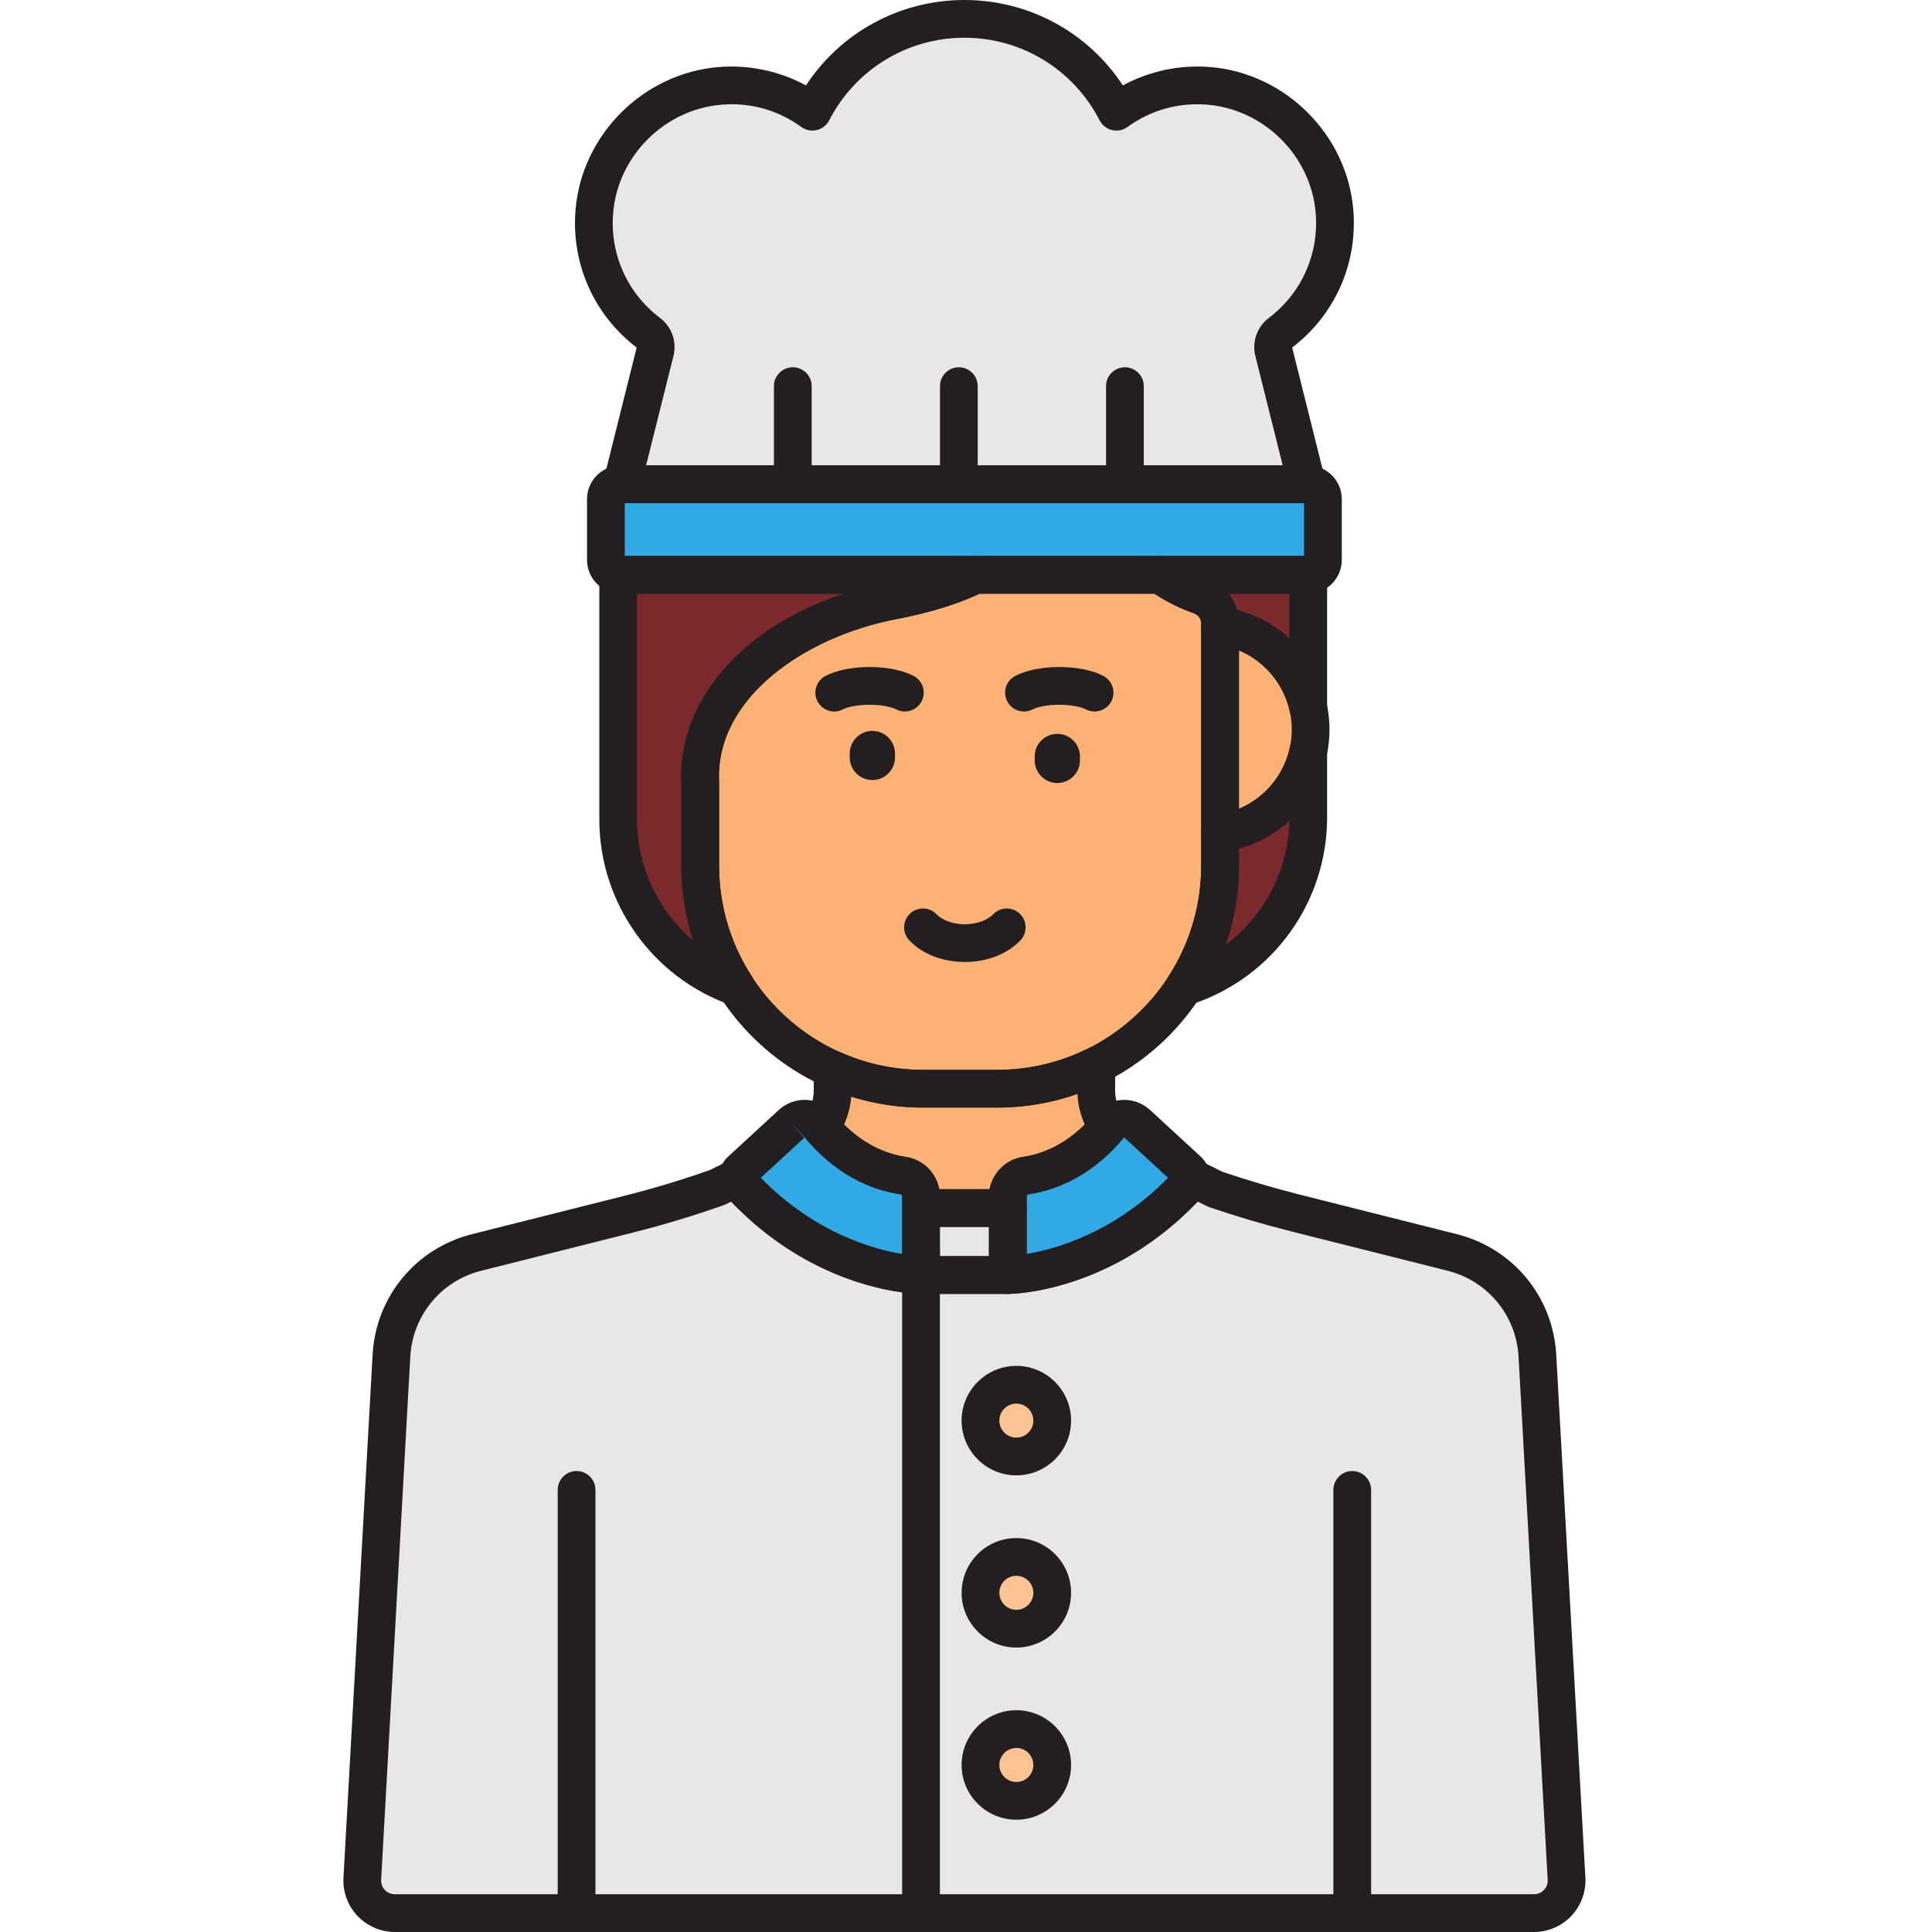 <svg height="512pt" viewBox="-91 0 512 512" width="512pt" xmlns="http://www.w3.org/2000/svg"><path d="m316.422 359.27c-.727-13.074-9.875-24.16-22.574-27.359l-41.438-10.43c-7.188-1.809-14.301-3.91-21.32-6.297l-6.469-3.188c.016.602-.18 1.207-.613 1.684-22.156 24.176-47.922 24.219-47.922 24.219h-23.012s-25.77-.047-47.922-24.219c-.438-.477-.629-1.082-.617-1.684l-5.406 2.664c-7.723 2.738-15.57 5.109-23.52 7.109l-40.297 10.145c-12.703 3.195-21.848 14.281-22.578 27.359l-7.723 138.609c-.273 4.953 3.664 9.117 8.625 9.117h301.883c4.961 0 8.898-4.164 8.625-9.117zm0 0" fill="#e8e6e6"/><path d="m232.328 165.852v54.992c13.551-1.852 24-13.441 24-27.496.004-14.059-10.449-25.645-24-27.496zm0 0" fill="#fcb275"/><path d="m227.035 157.805c-3.266-1.141-6.902-2.879-10.586-5.469h-48.945c-5.621 2.707-12.719 5.074-21.859 6.812-33.547 6.391-52.133 27.93-51.074 48.414v21.875c0 32.629 26.449 59.082 59.082 59.082h19.594c32.629 0 59.082-26.453 59.082-59.082v-64.273c0-3.34-2.141-6.262-5.293-7.359zm0 0" fill="#fcb275"/><path d="m255.637 152.336h-39.188c3.684 2.59 7.32 4.328 10.586 5.469 3.152 1.098 5.293 4.02 5.293 7.359v.688c11.633 1.59 20.961 10.359 23.371 21.703v-35.191c0-.012 0-.023 0-.035-.02 0-.043.008-.062.008zm0 0" fill="#7c292e"/><path d="m73.523 152.336c-.238 0-.469-.031-.695-.07v.098 64.809c0 19.918 12.52 37.688 31.281 44.387-6.016-9.25-9.539-20.266-9.539-32.121v-21.875c-1.059-20.484 17.527-42.023 51.074-48.41 9.141-1.742 16.238-4.109 21.859-6.812h-93.98zm0 0" fill="#7c292e"/><path d="m255.699 216.613v-17.477c-2.41 11.344-11.738 20.117-23.371 21.707v8.594c0 11.855-3.52 22.871-9.535 32.121l.93-.316c19.117-6.488 31.977-24.438 31.977-44.629zm0 0" fill="#7c292e"/><path d="m255.637 128.336h-182.113c-2.184 0-3.957 1.77-3.957 3.953v16.09c0 2.184 1.77 3.957 3.957 3.957h182.109c2.184 0 3.957-1.773 3.957-3.957v-16.09c0-2.184-1.77-3.953-3.953-3.953zm0 0" fill="#30a9e5"/><path d="m248.262 88.242c9.621-7.273 15.543-19.176 14.375-32.414-1.551-17.523-15.844-31.668-33.375-33.082-9.156-.734-17.641 1.949-24.402 6.863-7.523-14.605-22.719-24.609-40.281-24.609-17.559 0-32.754 10.004-40.277 24.609-6.766-4.914-15.246-7.598-24.406-6.863-17.531 1.414-31.824 15.559-33.371 33.078-1.172 13.242 4.75 25.145 14.375 32.414 1.504 1.137 2.184 3.059 1.723 4.887l-8.801 35.211h181.52l-8.805-35.211c-.457-1.828.223-3.746 1.727-4.883zm0 0" fill="#e8e6e6"/><path d="m223.84 310.223-13.449-12.391c-2.191-2.016-5.594-1.75-7.484.543-3.863 4.684-11.223 11.555-22.082 13.164-2.723.406-4.742 2.738-4.742 5.492v20.867s25.77-.047 47.922-24.223c.91-.988.824-2.543-.164-3.453zm0 0" fill="#30a9e5"/><path d="m148.332 311.543c-10.859-1.609-18.219-8.484-22.078-13.164-1.895-2.293-5.297-2.562-7.484-.543l-13.453 12.391c-.988.91-1.07 2.465-.164 3.453 22.156 24.176 47.922 24.223 47.922 24.223v-20.867c0-2.754-2.02-5.09-4.742-5.492zm0 0" fill="#30a9e5"/><path d="m199.52 282.359c-7.918 3.938-16.832 6.164-26.273 6.164h-19.594c-8.555 0-16.672-1.832-24.012-5.102v5.547c0 3.562-1.141 6.938-3.098 9.754 3.934 4.668 11.188 11.25 21.789 12.82 2.723.406 4.738 2.738 4.738 5.492v3.109h23.012v-3.109c0-2.754 2.02-5.086 4.742-5.492 10.602-1.57 17.855-8.152 21.785-12.82-1.957-2.816-3.094-6.191-3.094-9.754v-6.609zm0 0" fill="#fcb275"/><path d="m153.074 320.141h23.008v17.758h-23.008zm0 0" fill="#e8e6e6"/><path d="m187.848 376.48c0 5.25-4.254 9.504-9.504 9.504s-9.508-4.254-9.508-9.504 4.258-9.508 9.508-9.508 9.504 4.258 9.504 9.508zm0 0" fill="#fcc494"/><path d="m187.848 422.109c0 5.25-4.254 9.508-9.504 9.508s-9.508-4.258-9.508-9.508 4.258-9.504 9.508-9.504 9.504 4.254 9.504 9.504zm0 0" fill="#fcc494"/><path d="m187.848 467.738c0 5.25-4.254 9.504-9.504 9.504s-9.508-4.254-9.508-9.504 4.258-9.508 9.508-9.508 9.504 4.258 9.504 9.508zm0 0" fill="#fcc494"/><g fill="#231f20"><path d="m164.695 254.934c-5.879 0-11.242-2.082-14.715-5.723-1.906-1.996-1.832-5.16.164-7.07 1.996-1.906 5.164-1.832 7.07.164 1.211 1.27 3.816 2.629 7.484 2.629 3.664 0 6.27-1.359 7.484-2.629 1.906-1.996 5.07-2.07 7.07-.16 1.996 1.906 2.066 5.07.16 7.07-3.477 3.633-8.84 5.719-14.719 5.719zm0 0"/><path d="m180.367 188.559c-1.789 0-3.52-.961-4.418-2.656-1.297-2.438-.371-5.465 2.066-6.762 2.836-1.504 7.098-2.371 11.703-2.371s8.867.863 11.703 2.371c2.438 1.297 3.359 4.328 2.066 6.762-1.297 2.441-4.328 3.367-6.762 2.066-1.125-.598-3.727-1.199-7.004-1.199-3.281 0-5.883.605-7.008 1.203-.754.398-1.555.586-2.348.586zm0 0"/><path d="m148.789 188.559c-.789 0-1.594-.188-2.344-.586-1.121-.598-3.723-1.203-7.004-1.203s-5.883.605-7.008 1.203c-2.438 1.293-5.461.371-6.762-2.07-1.297-2.438-.371-5.465 2.07-6.762 2.832-1.504 7.098-2.371 11.699-2.371 4.605 0 8.871.863 11.703 2.371 2.438 1.297 3.363 4.324 2.07 6.762-.902 1.691-2.633 2.656-4.426 2.656zm0 0"/><path d="m140.188 206.719c-3.316 0-6-2.688-6-6v-1.023c0-3.312 2.684-6 6-6 3.312 0 6 2.688 6 6v1.023c0 3.312-2.688 6-6 6zm0 0"/><path d="m189.203 207.504c-3.312 0-6-2.688-6-6v-1.023c0-3.316 2.688-6 6-6s6 2.684 6 6v1.023c0 3.312-2.688 6-6 6zm0 0"/><path d="m267.359 512c-2.762 0-5-2.238-5-5v-112.16c0-2.762 2.238-5 5-5s5 2.238 5 5v112.16c0 2.762-2.238 5-5 5zm0 0"/><path d="m61.801 512c-2.766 0-5-2.238-5-5v-112.16c0-2.762 2.234-5 5-5 2.762 0 5 2.238 5 5v112.16c0 2.762-2.238 5-5 5zm0 0"/><path d="m119.102 133.336c-2.762 0-5-2.238-5-5v-26.004c0-2.762 2.238-5 5-5 2.762 0 5 2.238 5 5v26.004c0 2.762-2.238 5-5 5zm0 0"/><path d="m163.105 133.336c-2.762 0-5-2.238-5-5v-26.004c0-2.762 2.238-5 5-5s5 2.238 5 5v26.004c0 2.762-2.238 5-5 5zm0 0"/><path d="m207.109 133.336c-2.762 0-5-2.238-5-5v-26.004c0-2.762 2.238-5 5-5s5 2.238 5 5v26.004c0 2.762-2.238 5-5 5zm0 0"/><path d="m153.074 512c-2.762 0-5-2.238-5-5v-176.02c0-2.762 2.238-5 5-5s5 2.238 5 5v176.02c0 2.762-2.238 5-5 5zm0 0"/><path d="m315.52 512h-301.883c-3.73 0-7.344-1.555-9.906-4.266-2.566-2.711-3.918-6.406-3.711-10.129l7.723-138.613c.852-15.344 11.441-28.176 26.348-31.926l40.301-10.145c7.668-1.93 15.336-4.242 22.793-6.875l5.141-2.535c1.562-.773 3.418-.672 4.891.266 1.137.719 1.922 1.863 2.203 3.152 20.297 21.676 43.43 21.969 43.664 21.969h23c.207 0 23.508-.465 43.656-21.969.281-1.289 1.062-2.43 2.203-3.152 1.469-.938 3.324-1.039 4.891-.266l6.176 3.043c6.758 2.293 13.691 4.336 20.621 6.078l41.438 10.43c14.906 3.75 25.496 16.582 26.348 31.93l7.723 138.613c.207 3.723-1.145 7.414-3.711 10.125-2.562 2.715-6.172 4.27-9.906 4.27zm-212.754-193.555-1.426.699c-.176.086-.355.164-.539.23-7.84 2.773-15.902 5.211-23.969 7.242l-40.301 10.145c-10.637 2.676-18.191 11.832-18.801 22.785l-7.723 138.613c-.055 1.008.297 1.965.988 2.699.695.734 1.633 1.137 2.645 1.137h301.883c1.008 0 1.949-.402 2.641-1.137.695-.734 1.043-1.691.988-2.699l-7.719-138.613c-.609-10.949-8.168-20.105-18.805-22.785l-41.438-10.43c-7.293-1.836-14.598-3.992-21.707-6.414-.207-.07-.406-.152-.602-.25l-2.484-1.227c-23.062 24.125-49.18 24.457-50.301 24.457h-23.02c-1.137 0-27.25-.332-50.312-24.453zm0 0"/><path d="m232.328 225.844c-1.203 0-2.371-.438-3.289-1.234-1.086-.953-1.711-2.324-1.711-3.766v-54.992c0-1.445.625-2.816 1.711-3.766 1.09-.949 2.535-1.383 3.965-1.188 16.148 2.203 28.324 16.152 28.324 32.449s-12.176 30.246-28.324 32.449c-.223.031-.449.047-.676.047zm5-53.488v41.984c8.277-3.469 14-11.68 14-20.992 0-9.316-5.723-17.523-14-20.992zm0 0"/><path d="m173.246 293.52h-19.594c-35.336 0-64.082-28.746-64.082-64.082v-21.75c-1.211-25.062 21.438-47.031 55.137-53.449 8.035-1.531 14.973-3.688 20.629-6.41.676-.324 1.418-.492 2.168-.492h48.941c1.031 0 2.035.316 2.879.906 2.945 2.074 6.094 3.703 9.355 4.836 5.172 1.809 8.648 6.664 8.648 12.086v64.27c0 35.34-28.746 64.086-64.082 64.086zm-4.625-136.184c-6.285 2.898-13.508 5.102-22.039 6.727-24.238 4.617-48.172 20.953-47.02 43.242.004.086.008.172.008.258v21.875c0 29.824 24.262 54.086 54.082 54.086h19.594c29.82 0 54.082-24.262 54.082-54.086v-64.273c0-1.191-.762-2.227-1.941-2.641-3.641-1.27-7.156-3.012-10.473-5.188zm0 0"/><path d="m255.695 192.555c-2.332 0-4.387-1.629-4.883-3.957-1.988-9.352-9.691-16.5-19.16-17.793-2.477-.336-4.324-2.453-4.324-4.953v-.688c0-1.191-.762-2.227-1.941-2.641-4.133-1.441-8.109-3.492-11.812-6.098-1.785-1.254-2.551-3.52-1.891-5.598.656-2.082 2.586-3.492 4.766-3.492h38.992.043c1.344-.062 2.691.438 3.676 1.383.949.91 1.504 2.16 1.539 3.473v.172 35.195c0 2.559-1.93 4.707-4.473 4.973-.18.016-.355.023-.531.023zm-18.863-30.898c5.238 1.367 9.98 4.004 13.867 7.574v-11.895h-16.078c1 1.281 1.754 2.746 2.211 4.32zm0 0"/><path d="m104.109 266.559c-.562 0-1.129-.094-1.68-.293-20.695-7.391-34.602-27.121-34.602-49.098v-64.805c0-.055.004-.152.004-.203.043-1.453.719-2.836 1.844-3.75 1.117-.906 2.57-1.312 3.984-1.074h93.848c2.332 0 4.355 1.613 4.875 3.887.52 2.273-.605 4.605-2.707 5.621-6.523 3.141-14.078 5.504-23.094 7.219-24.238 4.617-48.168 20.953-47.016 43.242.004.086.004.172.004.258v21.879c0 10.445 3.02 20.609 8.734 29.395 1.168 1.797 1.059 4.141-.27 5.824-.969 1.223-2.426 1.898-3.926 1.898zm-26.281-109.223v59.836c0 12.598 5.652 24.281 14.91 32.141-2.09-6.379-3.168-13.078-3.168-19.875v-21.75c-1.062-21.941 16.168-41.512 43.09-50.352zm-4.125-9.992h.02zm0 0"/><path d="m222.793 266.559c-1.512 0-2.98-.688-3.945-1.93-1.309-1.684-1.406-4.008-.246-5.793 5.707-8.785 8.727-18.949 8.727-29.398v-8.594c0-2.5 1.844-4.617 4.324-4.953 9.469-1.293 17.168-8.441 19.156-17.789.531-2.504 2.859-4.207 5.414-3.934 2.543.27 4.477 2.414 4.477 4.973v17.473c0 22.344-14.215 42.184-35.375 49.367l-.922.312c-.527.18-1.07.266-1.609.266zm14.535-41.656v4.535c0 7.168-1.195 14.227-3.516 20.918 10.211-7.641 16.613-19.68 16.879-32.883-3.762 3.453-8.324 6.031-13.363 7.43zm0 0"/><path d="m255.637 157.336h-182.113c-4.938 0-8.957-4.02-8.957-8.957v-16.09c0-4.938 4.02-8.953 8.957-8.953h182.113c4.938 0 8.953 4.016 8.953 8.953v16.09c0 4.938-4.016 8.957-8.953 8.957zm-181.066-10h180.02v-14h-180.02zm181.066-14h.02zm0 0"/><path d="m255.34 133.336h-181.52c-1.543 0-2.996-.711-3.945-1.926-.945-1.211-1.281-2.793-.906-4.289l8.754-35.012c-11.398-8.699-17.445-22.41-16.184-36.723 1.754-19.844 18.07-36.02 37.953-37.621 8.027-.648 16.062 1.066 23.094 4.871 9.262-14.086 24.906-22.637 41.992-22.637s32.73 8.551 41.992 22.633c7.035-3.805 15.07-5.516 23.094-4.871 19.883 1.602 36.199 17.777 37.953 37.621 1.266 14.312-4.781 28.023-16.18 36.723l8.75 35.012c.375 1.496.039 3.078-.91 4.289-.945 1.219-2.398 1.93-3.938 1.93zm-175.117-10h168.711l-7.25-28.996c-.941-3.777.457-7.734 3.562-10.086 8.734-6.602 13.371-17.062 12.406-27.984-1.328-15.055-13.707-27.32-28.793-28.539-7.598-.602-14.883 1.438-21.062 5.922-1.18.859-2.68 1.156-4.094.82-1.418-.336-2.621-1.277-3.289-2.574-6.961-13.508-20.691-21.898-35.836-21.898s-28.875 8.391-35.836 21.895c-.668 1.297-1.871 2.238-3.289 2.574-1.414.34-2.914.039-4.094-.816-6.176-4.488-13.473-6.535-21.062-5.922-15.086 1.215-27.465 13.484-28.793 28.535-.965 10.922 3.676 21.383 12.41 27.988 3.109 2.352 4.504 6.309 3.559 10.086zm171.055-31.105c0-.004 0-.004 0 0zm0 0"/><path d="m176.082 342.898c-1.324 0-2.594-.523-3.531-1.457-.941-.938-1.469-2.211-1.469-3.543v-20.867c0-5.188 3.875-9.672 9.008-10.434 9-1.336 15.277-6.938 18.957-11.402 1.781-2.16 4.395-3.504 7.176-3.699 2.762-.188 5.516.777 7.555 2.656l13.453 12.391c3.016 2.781 3.227 7.496.461 10.512-23.426 25.566-50.598 25.871-51.609 25.844zm26.824-44.523 3.855 3.18c-3.926 4.762-12.418 13.039-25.203 14.93-.273.043-.477.277-.477.547v15.309c7.758-1.309 23.27-5.668 37.48-20.188l-11.562-10.645zm17.547 15.527h.023zm-.004-.004h.004zm0 0"/><path d="m153.074 342.898c-.004 0-.008 0-.008 0-1.145 0-28.234-.344-51.602-25.844-2.762-3.016-2.555-7.73.465-10.508l13.453-12.395c2.035-1.875 4.785-2.844 7.551-2.656 2.781.191 5.395 1.539 7.176 3.699 3.68 4.465 9.957 10.066 18.957 11.402 5.133.762 9.008 5.246 9.008 10.434v20.867c0 1.328-.531 2.602-1.469 3.543-.938.934-2.207 1.457-3.531 1.457zm-42.477-30.742c14.207 14.516 29.711 18.879 37.477 20.188v-15.312c0-.27-.207-.504-.477-.543-12.781-1.895-21.277-10.168-25.203-14.93l-3.625-3.727 3.387 3.68zm0 0"/><path d="m176.086 325.141h-23.012c-2.762 0-5-2.238-5-5v-3.109c0-.27-.207-.504-.477-.543-11.926-1.77-20.109-8.887-24.879-14.547-1.457-1.727-1.57-4.219-.281-6.074 1.438-2.074 2.203-4.461 2.203-6.902v-5.547c0-1.695.855-3.273 2.277-4.195s3.207-1.062 4.758-.371c6.953 3.098 14.348 4.668 21.977 4.668h19.594c8.43 0 16.523-1.898 24.043-5.641 1.551-.77 3.387-.688 4.863.227 1.469.914 2.367 2.52 2.367 4.25v6.609c0 2.441.758 4.828 2.199 6.898 1.293 1.855 1.176 4.348-.281 6.078-4.766 5.66-12.949 12.777-24.879 14.543-.27.043-.473.277-.473.547v3.109c0 2.762-2.238 5-5 5zm-18.184-10h13.355c.809-4.352 4.336-7.879 8.836-8.543 7.184-1.066 12.637-4.871 16.387-8.586-1.164-2.562-1.824-5.309-1.941-8.117-6.809 2.41-13.941 3.629-21.293 3.629h-19.59c-6.535 0-12.926-.973-19.078-2.898-.191 2.555-.836 5.047-1.898 7.387 3.75 3.715 9.203 7.523 16.391 8.586 4.496.664 8.023 4.191 8.832 8.543zm0 0"/><path d="m176.082 342.898h-23.008c-2.762 0-5-2.238-5-5v-17.758c0-2.762 2.238-5 5-5h23.008c2.762 0 5 2.238 5 5v17.758c0 2.762-2.238 5-5 5zm-18.008-10h13.008v-7.758h-13.008zm0 0"/><path d="m178.344 390.984c-8 0-14.508-6.504-14.508-14.504s6.508-14.508 14.508-14.508 14.504 6.508 14.504 14.508-6.504 14.504-14.504 14.504zm0-19.012c-2.484 0-4.508 2.023-4.508 4.508s2.023 4.504 4.508 4.504 4.504-2.02 4.504-4.504-2.02-4.508-4.504-4.508zm0 0"/><path d="m178.344 436.617c-8 0-14.508-6.508-14.508-14.508s6.508-14.504 14.508-14.504 14.504 6.504 14.504 14.504-6.504 14.508-14.504 14.508zm0-19.012c-2.484 0-4.508 2.02-4.508 4.504s2.023 4.508 4.508 4.508 4.504-2.023 4.504-4.508-2.02-4.504-4.504-4.504zm0 0"/><path d="m178.344 482.242c-8 0-14.508-6.504-14.508-14.504s6.508-14.508 14.508-14.508 14.504 6.508 14.504 14.508-6.504 14.504-14.504 14.504zm0-19.012c-2.484 0-4.508 2.023-4.508 4.508s2.023 4.504 4.508 4.504 4.504-2.02 4.504-4.504-2.02-4.508-4.504-4.508zm0 0"/></g></svg>
